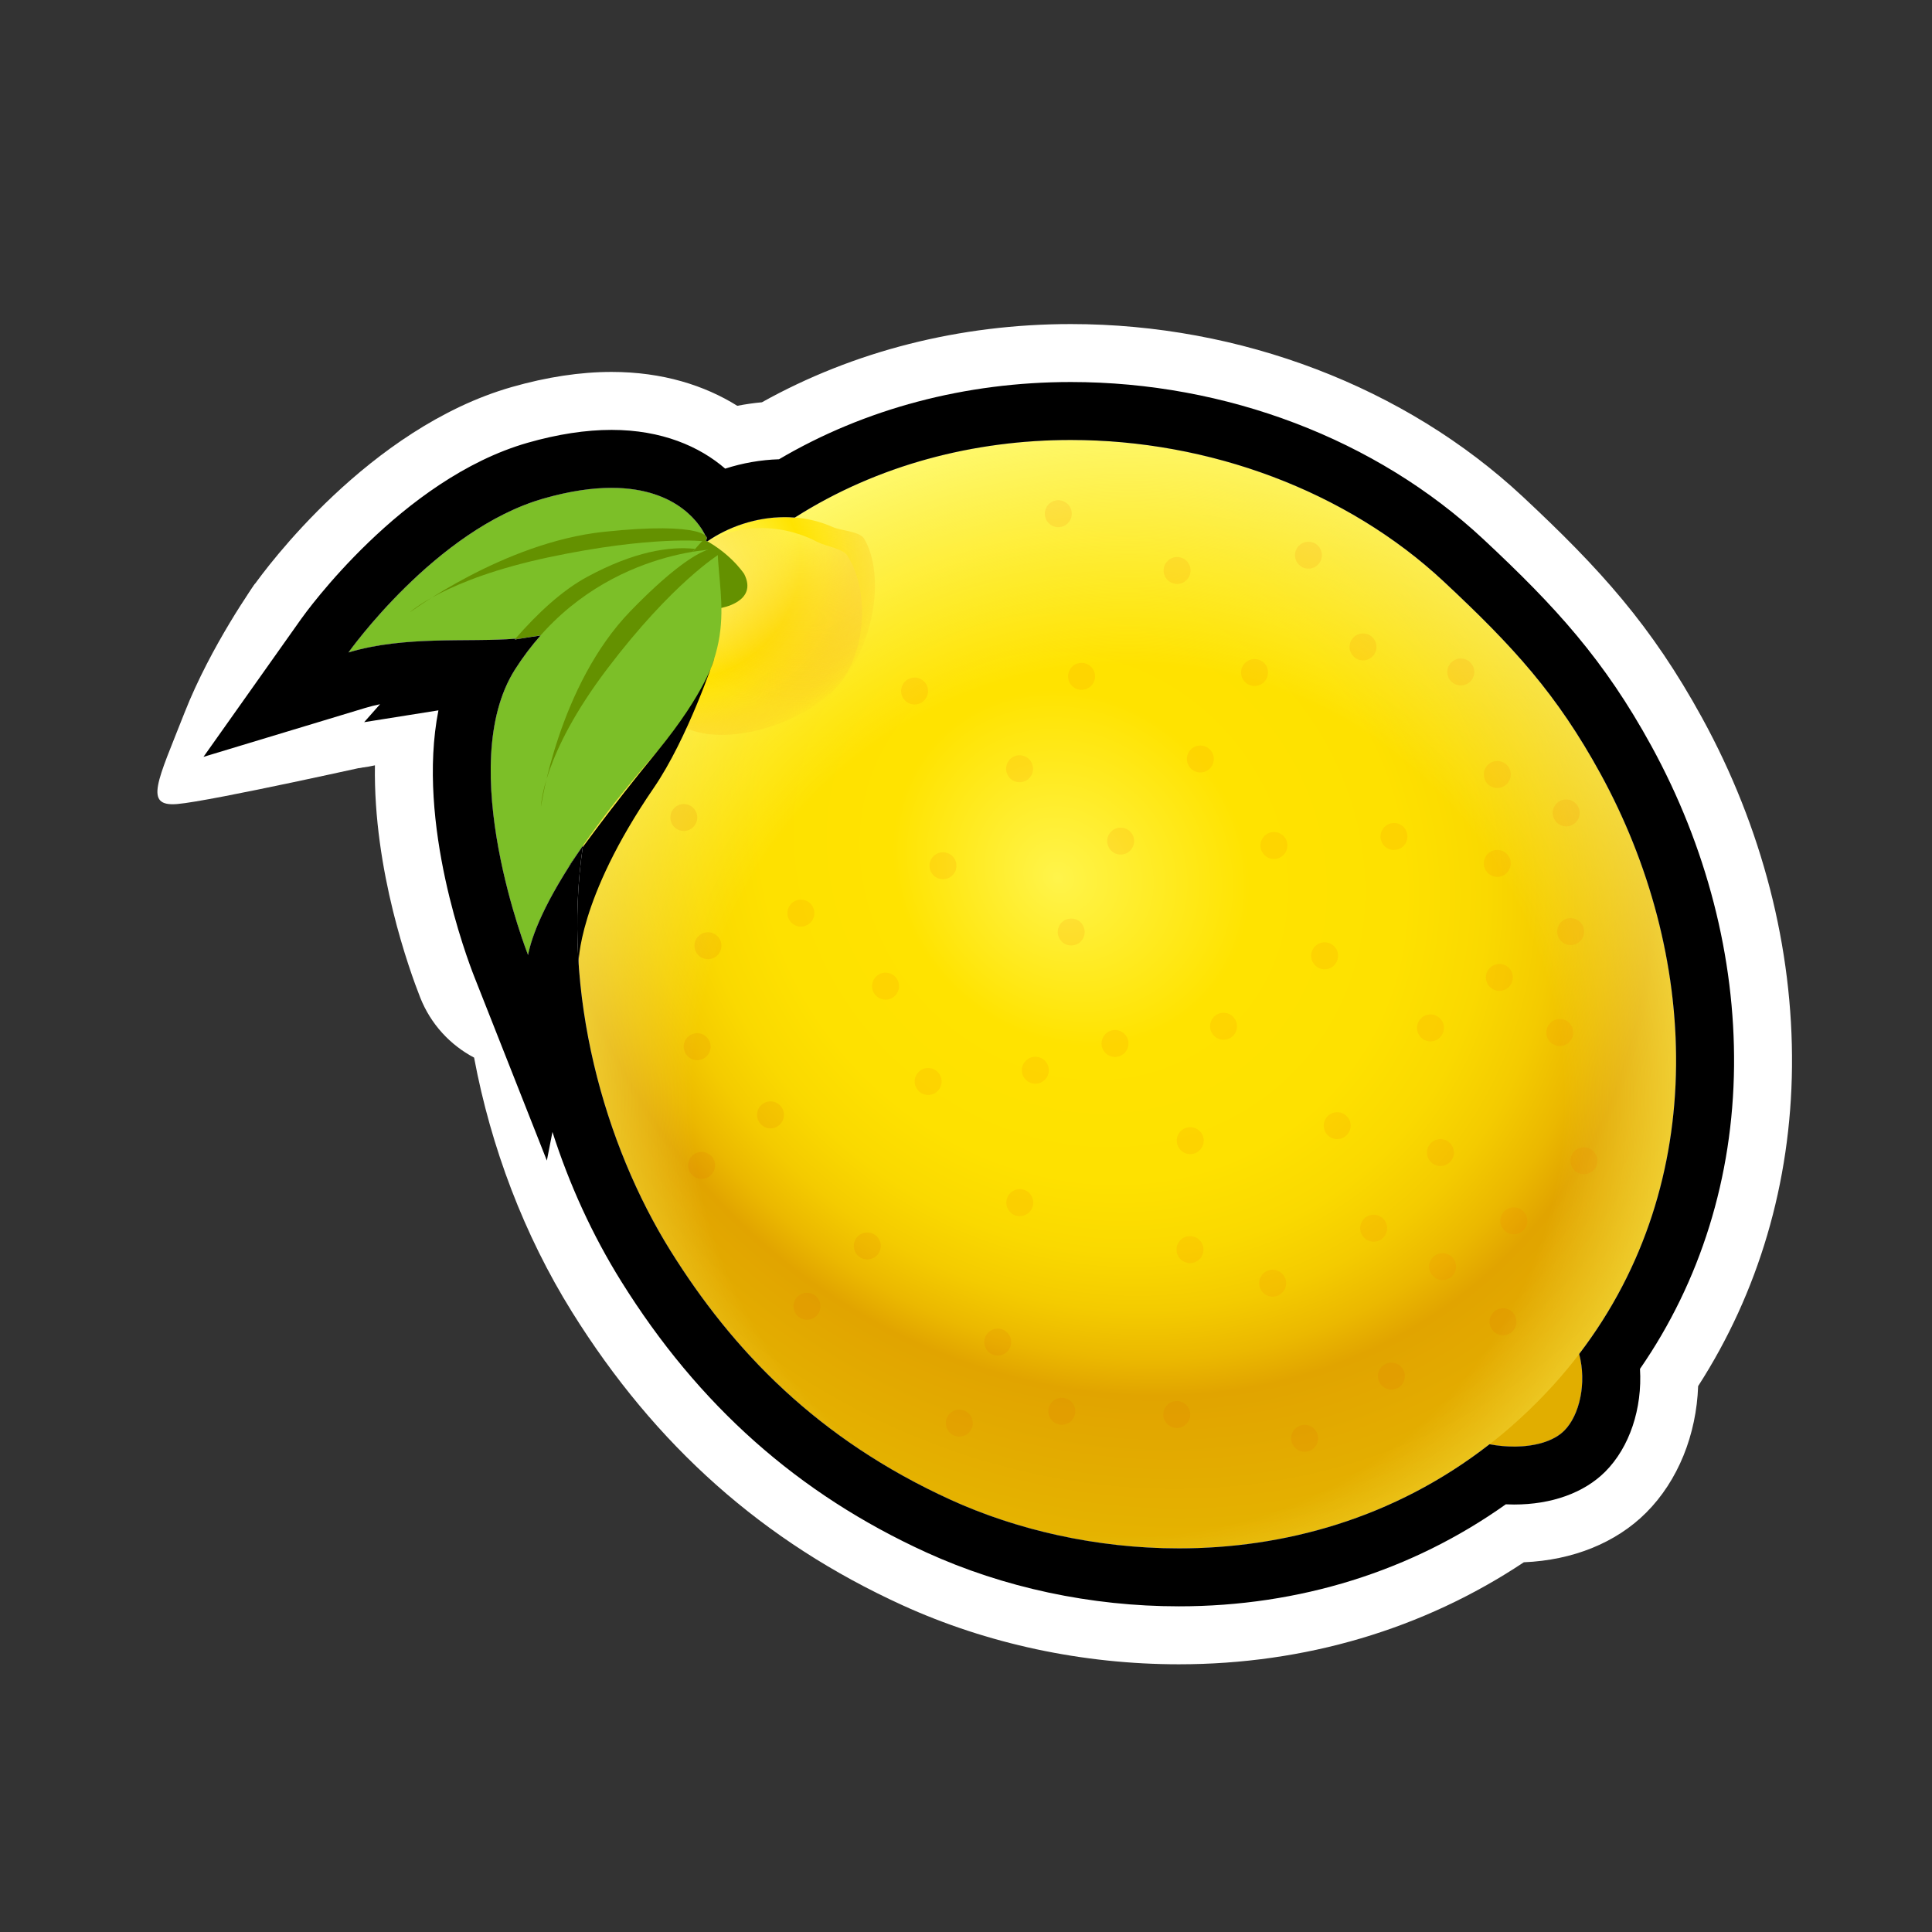 <?xml version="1.0" encoding="utf-8"?>
<!-- Generator: Adobe Illustrator 15.0.0, SVG Export Plug-In . SVG Version: 6.00 Build 0)  -->
<!DOCTYPE svg PUBLIC "-//W3C//DTD SVG 1.1//EN" "http://www.w3.org/Graphics/SVG/1.1/DTD/svg11.dtd">
<svg version="1.1" xmlns="http://www.w3.org/2000/svg" xmlns:xlink="http://www.w3.org/1999/xlink" x="0px" y="0px" width="200px"
	 height="200px" viewBox="0 0 200 200" enable-background="new 0 0 200 200" xml:space="preserve">
<rect x="0" y="0" width="200" height="200" fill="#333333" stroke="none"/>
<g id="icon">
	<g id="Layer_2">
	</g>
	<g id="Layer_1_1_">
		<g>
			<path fill="#FFFFFF" d="M26.431,60.381c0,0-4.594,6.426-7.344,13.438c-2.75,7.012-4.25,9.705-0.75,9.415s21.375-4.29,21.375-4.29
				L26.431,60.381z"/>
			<g>
				<g>
					<g>
						
							<radialGradient id="SVGID_1_" cx="74.045" cy="640.464" r="16.475" gradientTransform="matrix(1 0 0 1 -100 -591)" gradientUnits="userSpaceOnUse">
							<stop  offset="0" style="stop-color:#FFF44B"/>
							<stop  offset="0.239" style="stop-color:#FFE300"/>
							<stop  offset="0.524" style="stop-color:#FEE100"/>
							<stop  offset="0.677" style="stop-color:#F9D900"/>
							<stop  offset="0.799" style="stop-color:#F1CB00"/>
							<stop  offset="0.903" style="stop-color:#E7B800"/>
							<stop  offset="0.945" style="stop-color:#E1AE00"/>
						</radialGradient>
						<path fill="url(#SVGID_1_)" d="M160.521,135.668c0.529,0.527,1.91,2.018,2.24,2.641c1.793,3.391,1.092,7.871-0.837,9.799
							c-1.896,1.896-6.272,2.119-9.799,0.838c-0.665-0.24-2.112-1.711-2.644-2.238c-3.049-3.048-3.049-7.99,0-11.037
							C152.533,132.619,157.475,132.619,160.521,135.668z"/>
						
							<radialGradient id="SVGID_2_" cx="1824.656" cy="1022.438" r="81.246" fx="1823.533" fy="1030.642" gradientTransform="matrix(0.712 0.702 -0.633 0.642 -536.497 -1850.873)" gradientUnits="userSpaceOnUse">
							<stop  offset="0" style="stop-color:#FFF44B"/>
							<stop  offset="0.239" style="stop-color:#FFE300"/>
							<stop  offset="0.43" style="stop-color:#FEE100"/>
							<stop  offset="0.532" style="stop-color:#FAD900"/>
							<stop  offset="0.614" style="stop-color:#F4CB00"/>
							<stop  offset="0.684" style="stop-color:#EBB800"/>
							<stop  offset="0.736" style="stop-color:#E1A400"/>
							<stop  offset="1" style="stop-color:#E6B700"/>
						</radialGradient>
						<path fill="url(#SVGID_2_)" d="M149.457,60.198c7.25,6.77,11.723,11.68,16.227,19.9c11.09,20.24,11.688,46.808-6.638,65.13
							c-18.325,18.322-43.958,17.64-60.649,10.024c-13.748-6.271-22.547-15.437-29.003-25.795
							c-11.059-17.748-16.21-48.429,4.622-69.261C94.848,39.365,129.969,42,149.457,60.198z"/>
						
							<radialGradient id="SVGID_3_" cx="216.775" cy="704.917" r="70.703" gradientTransform="matrix(1 0 0 1 -100 -591)" gradientUnits="userSpaceOnUse">
							<stop  offset="0.638" style="stop-color:#FFFA6F;stop-opacity:0"/>
							<stop  offset="1" style="stop-color:#FFFA6F"/>
						</radialGradient>
						<path fill="url(#SVGID_3_)" d="M149.457,60.198c7.25,6.77,11.723,11.68,16.227,19.9c11.09,20.24,11.688,46.808-6.638,65.13
							c-18.325,18.322-43.958,17.64-60.649,10.024c-13.748-6.271-22.547-15.437-29.003-25.795
							c-11.059-17.748-16.21-48.429,4.622-69.261C94.848,39.365,129.969,42,149.457,60.198z"/>
						
							<radialGradient id="SVGID_4_" cx="239.856" cy="716.374" r="18.73" fx="232.578" fy="713.864" gradientTransform="matrix(0.909 -0.091 -0.091 0.909 -77.48 -568.48)" gradientUnits="userSpaceOnUse">
							<stop  offset="0.153" style="stop-color:#FFFF7E"/>
							<stop  offset="0.595" style="stop-color:#FFE300"/>
							<stop  offset="0.704" style="stop-color:#FFE001;stop-opacity:0.731"/>
							<stop  offset="0.789" style="stop-color:#FED605;stop-opacity:0.52"/>
							<stop  offset="0.867" style="stop-color:#FCC50B;stop-opacity:0.329"/>
							<stop  offset="0.939" style="stop-color:#FAAE14;stop-opacity:0.151"/>
							<stop  offset="1" style="stop-color:#F7941E;stop-opacity:0"/>
						</radialGradient>
						<path fill="url(#SVGID_4_)" d="M86.209,54.56c0.855,0.381,2.811,0.449,3.252,1.207c2.27,3.891,0.981,11.549-3.045,15.575
							c-4.025,4.024-11.952,6.058-15.842,3.789c-0.755-0.442-0.502-3.176-0.94-3.998c-2.209-4.145-0.687-11.082,2.078-13.845
							C74.73,54.269,80.848,52.177,86.209,54.56z"/>
						
							<radialGradient id="SVGID_5_" cx="182.761" cy="644.387" r="19.962" gradientTransform="matrix(1 0 0 1 -100 -591)" gradientUnits="userSpaceOnUse">
							<stop  offset="0.043" style="stop-color:#FFFF7E;stop-opacity:0.56"/>
							<stop  offset="1" style="stop-color:#F7941E;stop-opacity:0"/>
						</radialGradient>
						<path fill="url(#SVGID_5_)" d="M84.649,56.119c0.813,0.424,2.595,0.666,3.065,1.394c2.418,3.742,1.946,10.583-1.345,13.875
							c-3.289,3.289-10.307,4.413-14.049,1.996c-0.727-0.47-0.746-2.932-1.219-3.718c-2.387-3.967-1.637-10.132,0.623-12.391
							C74.193,54.807,79.56,53.464,84.649,56.119z"/>
						<g opacity="0.13">
							<path fill="#E36300" d="M73.156,109.336c-0.547,0.543-1.427,0.543-1.974,0c-0.542-0.546-0.542-1.426,0-1.975
								c0.547-0.539,1.427-0.539,1.974,0C73.701,107.91,73.701,108.79,73.156,109.336z"/>
							<path fill="#E36300" d="M110.906,147.088c-0.545,0.541-1.426,0.541-1.973,0c-0.543-0.545-0.543-1.423,0-1.975
								c0.547-0.543,1.428-0.543,1.973,0C111.449,145.665,111.449,146.543,110.906,147.088z"/>
							<path fill="#E36300" d="M80.745,116.398c-0.545,0.545-1.429,0.545-1.968,0c-0.547-0.547-0.547-1.431,0-1.973
								c0.539-0.546,1.423-0.546,1.968,0C81.29,114.97,81.29,115.854,80.745,116.398z"/>
							<path fill="#E36300" d="M74.272,98.89c-0.547,0.543-1.426,0.543-1.974,0c-0.542-0.547-0.542-1.431,0-1.975
								c0.548-0.544,1.427-0.544,1.974,0C74.817,97.459,74.817,98.343,74.272,98.89z"/>
							<path fill="#E36300" d="M71.773,85.611c-0.543,0.546-1.425,0.546-1.969,0c-0.545-0.545-0.545-1.423,0-1.973
								c0.544-0.54,1.426-0.54,1.969,0C72.319,84.188,72.319,85.066,71.773,85.611z"/>
							<path fill="#E36300" d="M136.04,149.879c-0.543,0.547-1.424,0.547-1.97,0c-0.549-0.545-0.549-1.426,0-1.971
								c0.546-0.545,1.427-0.545,1.97,0C136.585,148.453,136.585,149.334,136.04,149.879z"/>
							<path fill="#E36300" d="M122.801,147.415c-0.544,0.542-1.427,0.542-1.972,0c-0.541-0.544-0.541-1.429,0-1.972
								c0.545-0.545,1.428-0.545,1.972,0C123.346,145.986,123.346,146.871,122.801,147.415z"/>
							<path fill="#E36300" d="M104.27,139.924c-0.545,0.545-1.43,0.545-1.972,0c-0.544-0.551-0.544-1.429,0-1.977
								c0.542-0.543,1.427-0.543,1.972,0C104.814,138.495,104.814,139.373,104.27,139.924z"/>
							<path fill="#E36300" d="M100.294,148.305c-0.545,0.543-1.429,0.543-1.971,0c-0.542-0.548-0.542-1.428,0-1.973
								c0.542-0.543,1.426-0.543,1.971,0C100.84,146.877,100.84,147.757,100.294,148.305z"/>
							<path fill="#E36300" d="M73.616,121.621c-0.546,0.547-1.43,0.547-1.972,0c-0.546-0.543-0.546-1.426,0-1.967
								c0.542-0.547,1.426-0.547,1.972,0C74.161,120.195,74.161,121.078,73.616,121.621z"/>
							<path fill="#E36300" d="M90.767,129.969c-0.547,0.539-1.429,0.539-1.973,0c-0.542-0.545-0.542-1.425,0-1.971
								c0.544-0.547,1.426-0.547,1.973,0C91.309,128.544,91.309,129.424,90.767,129.969z"/>
							<path fill="#E36300" d="M84.521,136.212c-0.542,0.544-1.425,0.544-1.97,0c-0.543-0.547-0.543-1.433,0-1.976
								c0.545-0.537,1.428-0.537,1.97,0C85.066,134.779,85.066,135.665,84.521,136.212z"/>
							<path fill="#F77300" d="M161.604,95.454c0.545-0.544,1.426-0.544,1.974,0c0.541,0.545,0.541,1.426,0,1.973
								c-0.548,0.538-1.429,0.538-1.974,0C161.059,96.88,161.059,95.999,161.604,95.454z"/>
							<path fill="#F77300" d="M120.867,58.071c0.543-0.542,1.422-0.542,1.973,0c0.541,0.544,0.541,1.426,0,1.97
								c-0.551,0.548-1.43,0.548-1.973,0C120.32,59.497,120.32,58.616,120.867,58.071z"/>
							<path fill="#F77300" d="M123.271,77.587c0.543-0.542,1.426-0.542,1.974,0c0.54,0.545,0.54,1.424,0,1.969
								c-0.548,0.547-1.431,0.547-1.974,0C122.729,79.011,122.729,78.132,123.271,77.587z"/>
							<path fill="#F77300" d="M154.01,79.192c0.549-0.547,1.428-0.547,1.973,0c0.545,0.543,0.545,1.424,0,1.969
								c-0.545,0.547-1.424,0.547-1.973,0C153.468,80.616,153.468,79.735,154.01,79.192z"/>
							<path fill="#F77300" d="M154.01,88.392c0.549-0.546,1.428-0.546,1.973,0c0.545,0.547,0.545,1.428,0,1.97
								c-0.545,0.546-1.424,0.546-1.973,0C153.468,89.819,153.468,88.938,154.01,88.392z"/>
							<path fill="#F77300" d="M160.488,105.902c0.543-0.549,1.424-0.549,1.969,0c0.541,0.547,0.541,1.425,0,1.971
								c-0.545,0.549-1.426,0.549-1.969,0C159.941,107.327,159.941,106.449,160.488,105.902z"/>
							<path fill="#F77300" d="M162.98,119.178c0.545-0.546,1.43-0.546,1.975,0c0.541,0.539,0.541,1.428,0,1.973
								c-0.545,0.537-1.43,0.537-1.975,0C162.436,120.604,162.436,119.717,162.98,119.178z"/>
							<circle fill="#F77300" cx="109.555" cy="53.177" r="1.394"/>
							<path fill="#F77300" d="M140.115,65.981c0.541-0.544,1.427-0.544,1.969,0c0.544,0.545,0.544,1.428,0,1.973
								c-0.542,0.545-1.428,0.545-1.969,0C139.568,67.41,139.568,66.527,140.115,65.981z"/>
							<path fill="#F77300" d="M134.464,56.49c0.542-0.546,1.425-0.546,1.97,0c0.545,0.538,0.545,1.423,0,1.966
								c-0.545,0.547-1.428,0.547-1.97,0C133.92,57.913,133.92,57.027,134.464,56.49z"/>
							<path fill="#F77300" d="M161.143,83.168c0.547-0.544,1.426-0.544,1.975,0c0.543,0.541,0.543,1.423,0,1.968
								c-0.549,0.548-1.428,0.548-1.975,0C160.594,84.592,160.594,83.709,161.143,83.168z"/>
							<path fill="#F77300" d="M150.236,68.577c0.543-0.545,1.422-0.545,1.969,0c0.543,0.545,0.543,1.428,0,1.972
								c-0.547,0.543-1.426,0.543-1.969,0C149.691,70.005,149.691,69.122,150.236,68.577z"/>
							<path fill="#F77300" d="M147.096,105.422c0.547-0.545,1.43-0.545,1.973,0c0.545,0.543,0.545,1.426,0,1.967
								c-0.543,0.549-1.426,0.549-1.973,0C146.551,106.848,146.551,105.965,147.096,105.422z"/>
							<path fill="#F77300" d="M128.885,68.63c0.542-0.542,1.43-0.542,1.973,0c0.541,0.543,0.541,1.426,0,1.974
								c-0.543,0.543-1.431,0.543-1.973,0C128.342,70.056,128.342,69.173,128.885,68.63z"/>
							<path fill="#F77300" d="M110.975,69.031c0.547-0.545,1.428-0.545,1.976,0c0.541,0.545,0.541,1.426,0,1.974
								c-0.548,0.542-1.429,0.542-1.976,0C110.432,70.457,110.432,69.576,110.975,69.031z"/>
							<path fill="#F77300" d="M154.229,100.197c0.545-0.546,1.426-0.546,1.972,0c0.545,0.545,0.545,1.423,0,1.965
								c-0.546,0.548-1.427,0.548-1.972,0C153.684,101.62,153.684,100.742,154.229,100.197z"/>
							<path fill="#F77300" d="M130.891,86.541c0.545-0.542,1.424-0.542,1.971,0c0.543,0.543,0.543,1.426,0,1.969
								c-0.547,0.547-1.426,0.547-1.971,0C130.346,87.967,130.346,87.084,130.891,86.541z"/>
							<path fill="#F77300" d="M143.323,85.605c0.54-0.543,1.423-0.543,1.966,0c0.544,0.545,0.544,1.428,0,1.976
								c-0.543,0.538-1.426,0.538-1.966,0C142.773,87.033,142.773,86.15,143.323,85.605z"/>
							<path fill="#F77300" d="M136.139,97.958c0.547-0.545,1.428-0.545,1.969,0c0.545,0.543,0.545,1.421,0,1.969
								c-0.541,0.55-1.422,0.55-1.969,0C135.594,99.379,135.594,98.501,136.139,97.958z"/>
							<path fill="#F77300" d="M125.675,105.252c0.55-0.545,1.431-0.545,1.972,0c0.545,0.547,0.545,1.426,0,1.973
								c-0.541,0.543-1.422,0.543-1.972,0C125.134,106.678,125.134,105.799,125.675,105.252z"/>
							<circle fill="#F77300" cx="116.009" cy="87.071" r="1.393"/>
							<path fill="#F77300" d="M104.559,78.596c0.545-0.545,1.428-0.545,1.974,0c0.544,0.543,0.544,1.426,0,1.971
								c-0.546,0.54-1.429,0.54-1.974,0C104.018,80.021,104.018,79.139,104.559,78.596z"/>
							<path fill="#F77300" d="M155.721,125.393c0.549-0.545,1.426-0.545,1.975,0c0.541,0.547,0.541,1.424,0,1.973
								c-0.549,0.542-1.426,0.542-1.975,0C155.178,126.816,155.178,125.939,155.721,125.393z"/>
							<path fill="#F77300" d="M148.132,118.329c0.544-0.545,1.425-0.545,1.968,0c0.547,0.542,0.547,1.429,0,1.972
								c-0.543,0.544-1.424,0.544-1.968,0C147.584,119.758,147.584,118.871,148.132,118.329z"/>
							<path fill="#E36300" d="M154.605,135.84c0.545-0.545,1.422-0.545,1.972,0c0.543,0.547,0.543,1.428,0,1.971
								c-0.55,0.547-1.427,0.547-1.972,0C154.061,137.268,154.061,136.387,154.605,135.84z"/>
							<circle fill="#F77300" cx="142.201" cy="127.144" r="1.394"/>
							<path fill="#E36300" d="M143.053,141.471c0.543-0.541,1.428-0.541,1.971,0c0.543,0.549,0.543,1.43,0,1.973
								c-0.543,0.547-1.428,0.547-1.971,0C142.508,142.9,142.508,142.02,143.053,141.471z"/>
							<path fill="#F77300" d="M148.348,130.137c0.547-0.545,1.428-0.545,1.971,0c0.543,0.541,0.543,1.424,0,1.963
								c-0.543,0.551-1.424,0.551-1.971,0C147.8,131.561,147.8,130.678,148.348,130.137z"/>
							<circle fill="#F77300" cx="138.425" cy="116.528" r="1.393"/>
							<path fill="#F77300" d="M130.756,131.852c0.549-0.543,1.43-0.543,1.971,0c0.549,0.541,0.549,1.422,0,1.967
								c-0.541,0.549-1.422,0.549-1.971,0C130.211,133.271,130.211,132.393,130.756,131.852z"/>
							<path fill="#F77300" d="M122.227,117.092c0.545-0.543,1.432-0.543,1.969,0c0.551,0.547,0.551,1.424,0,1.971
								c-0.537,0.547-1.424,0.547-1.969,0S121.682,117.639,122.227,117.092z"/>
							<path fill="#F77300" d="M106.193,109.803c0.543-0.543,1.425-0.543,1.971,0c0.544,0.543,0.544,1.43,0,1.969
								c-0.546,0.552-1.428,0.552-1.971,0C105.646,111.23,105.646,110.346,106.193,109.803z"/>
							<path fill="#F77300" d="M109.908,95.496c0.542-0.545,1.425-0.545,1.972,0c0.541,0.545,0.541,1.43,0,1.975
								c-0.547,0.539-1.43,0.539-1.972,0C109.361,96.926,109.361,96.041,109.908,95.496z"/>
							<path fill="#F77300" d="M93.69,70.548c0.545-0.545,1.429-0.545,1.972,0c0.545,0.545,0.545,1.427,0,1.975
								c-0.543,0.541-1.427,0.541-1.972,0C93.145,71.975,93.145,71.093,93.69,70.548z"/>
							<circle fill="#F77300" cx="82.907" cy="94.526" r="1.394"/>
							<path fill="#F77300" d="M122.201,128.376c0.544-0.546,1.43-0.546,1.975,0c0.542,0.543,0.542,1.429,0,1.972
								c-0.545,0.543-1.431,0.543-1.975,0C121.658,129.805,121.658,128.919,122.201,128.376z"/>
							<path fill="#F77300" d="M96.629,88.636c0.546-0.542,1.43-0.542,1.976,0c0.54,0.542,0.54,1.429,0,1.971
								c-0.546,0.542-1.43,0.542-1.976,0C96.084,90.064,96.084,89.178,96.629,88.636z"/>
							<path fill="#F77300" d="M95.096,110.969c0.543-0.543,1.427-0.543,1.967,0c0.551,0.54,0.551,1.42,0,1.971
								c-0.54,0.543-1.424,0.543-1.967,0C94.552,112.389,94.552,111.509,95.096,110.969z"/>
							<path fill="#F77300" d="M104.585,123.506c0.546-0.541,1.427-0.541,1.97,0c0.545,0.545,0.545,1.432,0,1.975
								c-0.543,0.545-1.424,0.545-1.97,0C104.042,124.938,104.042,124.051,104.585,123.506z"/>
							<path fill="#F77300" d="M90.689,101.098c0.54-0.547,1.426-0.547,1.969,0c0.545,0.551,0.545,1.43,0,1.979
								c-0.543,0.542-1.429,0.542-1.969,0C90.14,102.525,90.14,101.646,90.689,101.098z"/>
							<path fill="#F77300" d="M114.439,107.034c0.547-0.542,1.428-0.542,1.97,0c0.547,0.55,0.547,1.425,0,1.973
								c-0.542,0.542-1.423,0.542-1.97,0C113.895,108.459,113.895,107.584,114.439,107.034z"/>
						</g>
					</g>
					<path fill="#649100" d="M77.038,59.418c0,0-1.771-2.759-5.548-4.207c-1.867-0.716-2.499,1.991-0.496,4.344
						c2.001,2.353,3.581,3.395,3.581,3.395S78.517,62.338,77.038,59.418z"/>
					<g>
						<path fill="#7CBF28" d="M36.07,67.543c6.348-1.92,13.589-0.885,18.56-1.556c12.882-1.741,14.549-6.371,18.457-10.392
							c0,0-3.005-7.937-16.806-3.994C45.097,54.799,36.07,67.543,36.07,67.543z"/>
						<path fill="#649100" d="M60.794,59.711c-2.587,1.399-5.142,3.754-7.517,6.493c0.451-0.072,0.885-0.146,1.353-0.217
							c11.555-1.771,14.094-5.509,17.329-9.168C69.279,56.532,65.621,57.103,60.794,59.711z"/>
						<path fill="#649100" d="M72.889,56.031c0,0-5.374-0.617-16.118,1.666c-10.749,2.284-14.353,5.705-14.353,5.705
							s9.682-7.238,20.072-8.345C72.88,53.946,73.857,55.674,72.889,56.031z"/>
					</g>
					<g>
						<path fill="#7CBF28" d="M54.662,98.861c0.555-2.838,3.051-9.212,13.348-21.042c8.737-10.032,6.452-14.95,6.268-20.969
							c0,0-13.098,0.082-20.96,12.443C46.946,79.312,54.662,98.861,54.662,98.861z"/>
						<path fill="#649100" d="M74.479,57.356c0,0-4.85,2.945-11.625,11.888c-6.778,8.944-6.847,14.243-6.847,14.243
							s1.803-12.547,9.271-20.238C72.743,55.556,74.965,56.421,74.479,57.356z"/>
					</g>
				</g>
				<path d="M73.94,68.168c0,0-0.793,3.39-5.931,9.651c-5.137,6.261-7.984,10.327-8.598,11.101
					c-2.787,3.516,0.479,10.868,0.479,10.868s-0.146-6.655,7.782-18.217C71.197,76.432,73.94,68.168,73.94,68.168z"/>
			</g>
		</g>
	</g>
</g>
<g id="outline_x5F_white">
	<g>
		<g>
			<path fill="#FFFFFF" d="M110.852,45.547c14.289,0,28.535,5.248,38.605,14.651c7.25,6.77,11.723,11.68,16.227,19.9
				c10.105,18.445,11.49,42.141-2.209,60.066c0.795,3.021,0.043,6.352-1.548,7.943c-1.106,1.104-3.06,1.643-5.194,1.643
				c-0.832,0-1.689-0.081-2.539-0.242c-9.899,7.717-21.332,10.78-32.157,10.78c-8.626,0-16.868-1.946-23.638-5.034
				c-13.748-6.271-22.547-15.436-29.003-25.795c-6.771-10.867-11.313-26.58-9.048-41.914c-4.022,5.811-5.306,9.386-5.684,11.316
				c0,0-7.716-19.55-1.345-29.567c0.828-1.302,1.716-2.46,2.639-3.504c-0.429,0.069-0.868,0.136-1.326,0.198
				c-0.468,0.072-0.901,0.146-1.353,0.217c0.026-0.03,0.053-0.058,0.078-0.087c-4.885,0.388-11.459-0.336-17.285,1.426
				c0,0,9.026-12.745,20.211-15.942c2.748-0.785,5.066-1.1,7.021-1.1c7.053,0,9.326,4.102,9.718,4.94
				c0.215,0.191,0.194,0.375,0.033,0.499c0.06,0.033,0.118,0.065,0.176,0.098c2.117-1.474,5-2.506,8.012-2.505
				c0.345,0,0.693,0.013,1.041,0.042C90.894,48.1,100.882,45.547,110.852,45.547 M110.852,33.547
				c-11.478,0-22.458,2.79-31.979,8.097c-0.854,0.079-1.705,0.201-2.548,0.365c-3.367-2.098-7.703-3.506-13.022-3.507
				c-3.22,0-6.691,0.525-10.317,1.562C38.17,44.298,27.451,58.951,26.278,60.608c-2.963,4.184-2.941,9.788,0.055,13.948
				c2.296,3.188,5.949,4.988,9.739,4.988c0.911,0,1.83-0.104,2.74-0.318c-0.175,10.889,3.594,21.266,4.689,24.04
				c1.083,2.744,3.096,4.91,5.577,6.217c1.741,9.293,5.187,18.386,10.132,26.322c8.649,13.879,19.839,23.812,34.207,30.366
				c8.772,4.001,18.669,6.116,28.618,6.116c13.053,0,25.302-3.637,35.712-10.561c5.076-0.211,9.544-2.017,12.663-5.135
				c3.314-3.316,5.203-8.087,5.381-13.102c6.253-9.705,9.598-21.034,9.715-33.051c0.121-12.3-3.094-24.789-9.297-36.11
				c-5.257-9.594-10.579-15.451-18.561-22.905C145.479,40.064,128.421,33.547,110.852,33.547L110.852,33.547z"/>
		</g>
	</g>
</g>
<g id="outline_x5F_black">
	<g>
		<path d="M110.852,45.547c14.289,0,28.535,5.248,38.605,14.651c7.25,6.77,11.723,11.68,16.227,19.9
			c10.105,18.445,11.49,42.141-2.209,60.066c0.795,3.021,0.043,6.352-1.548,7.943c-1.106,1.104-3.06,1.643-5.194,1.643
			c-0.832,0-1.689-0.081-2.539-0.242c-9.899,7.717-21.332,10.78-32.157,10.78c-8.626,0-16.868-1.946-23.638-5.034
			c-13.748-6.271-22.547-15.436-29.003-25.795c-6.771-10.867-11.313-26.58-9.048-41.914c-4.022,5.811-5.306,9.386-5.684,11.316
			c0,0-7.716-19.55-1.345-29.567c0.828-1.302,1.716-2.46,2.639-3.504c-0.429,0.069-0.868,0.136-1.326,0.198
			c-0.468,0.072-0.901,0.146-1.353,0.217c0.026-0.03,0.053-0.058,0.078-0.087c-4.885,0.388-11.459-0.336-17.285,1.426
			c0,0,9.026-12.745,20.211-15.942c2.748-0.785,5.066-1.1,7.021-1.1c7.053,0,9.326,4.102,9.718,4.94
			c0.215,0.191,0.194,0.375,0.033,0.499c0.06,0.033,0.118,0.065,0.176,0.098c2.117-1.474,5-2.506,8.012-2.505
			c0.346,0,0.693,0.013,1.041,0.042C90.894,48.1,100.882,45.547,110.852,45.547 M110.852,39.547
			c-10.917,0-21.317,2.759-30.206,7.996c-1.891,0.058-3.773,0.389-5.574,0.97c-2.65-2.289-6.555-4.01-11.77-4.011
			c-2.662,0-5.579,0.448-8.669,1.331C41.57,49.567,31.592,63.485,31.174,64.076l-10.11,14.275l16.744-5.064
			c0.498-0.151,1.011-0.279,1.535-0.387l-1.645,1.859l7.687-1.223c-2.301,11.721,2.959,25.66,3.696,27.528l7.529,19.078l0.58-2.963
			c1.744,5.438,4.132,10.672,7.11,15.451c8.006,12.848,18.345,22.031,31.605,28.081c7.998,3.646,17.033,5.575,26.128,5.575
			c12.471,0,24.117-3.645,33.846-10.559c0.285,0.014,0.569,0.021,0.854,0.021c3.893,0,7.242-1.207,9.437-3.397
			c2.54-2.543,3.849-6.567,3.601-10.644c6.268-9.065,9.625-19.841,9.737-31.324c0.11-11.276-2.85-22.746-8.562-33.17
			c-4.866-8.883-9.867-14.375-17.395-21.402C142.48,45.476,126.918,39.547,110.852,39.547L110.852,39.547z"/>
	</g>
</g>
</svg>
